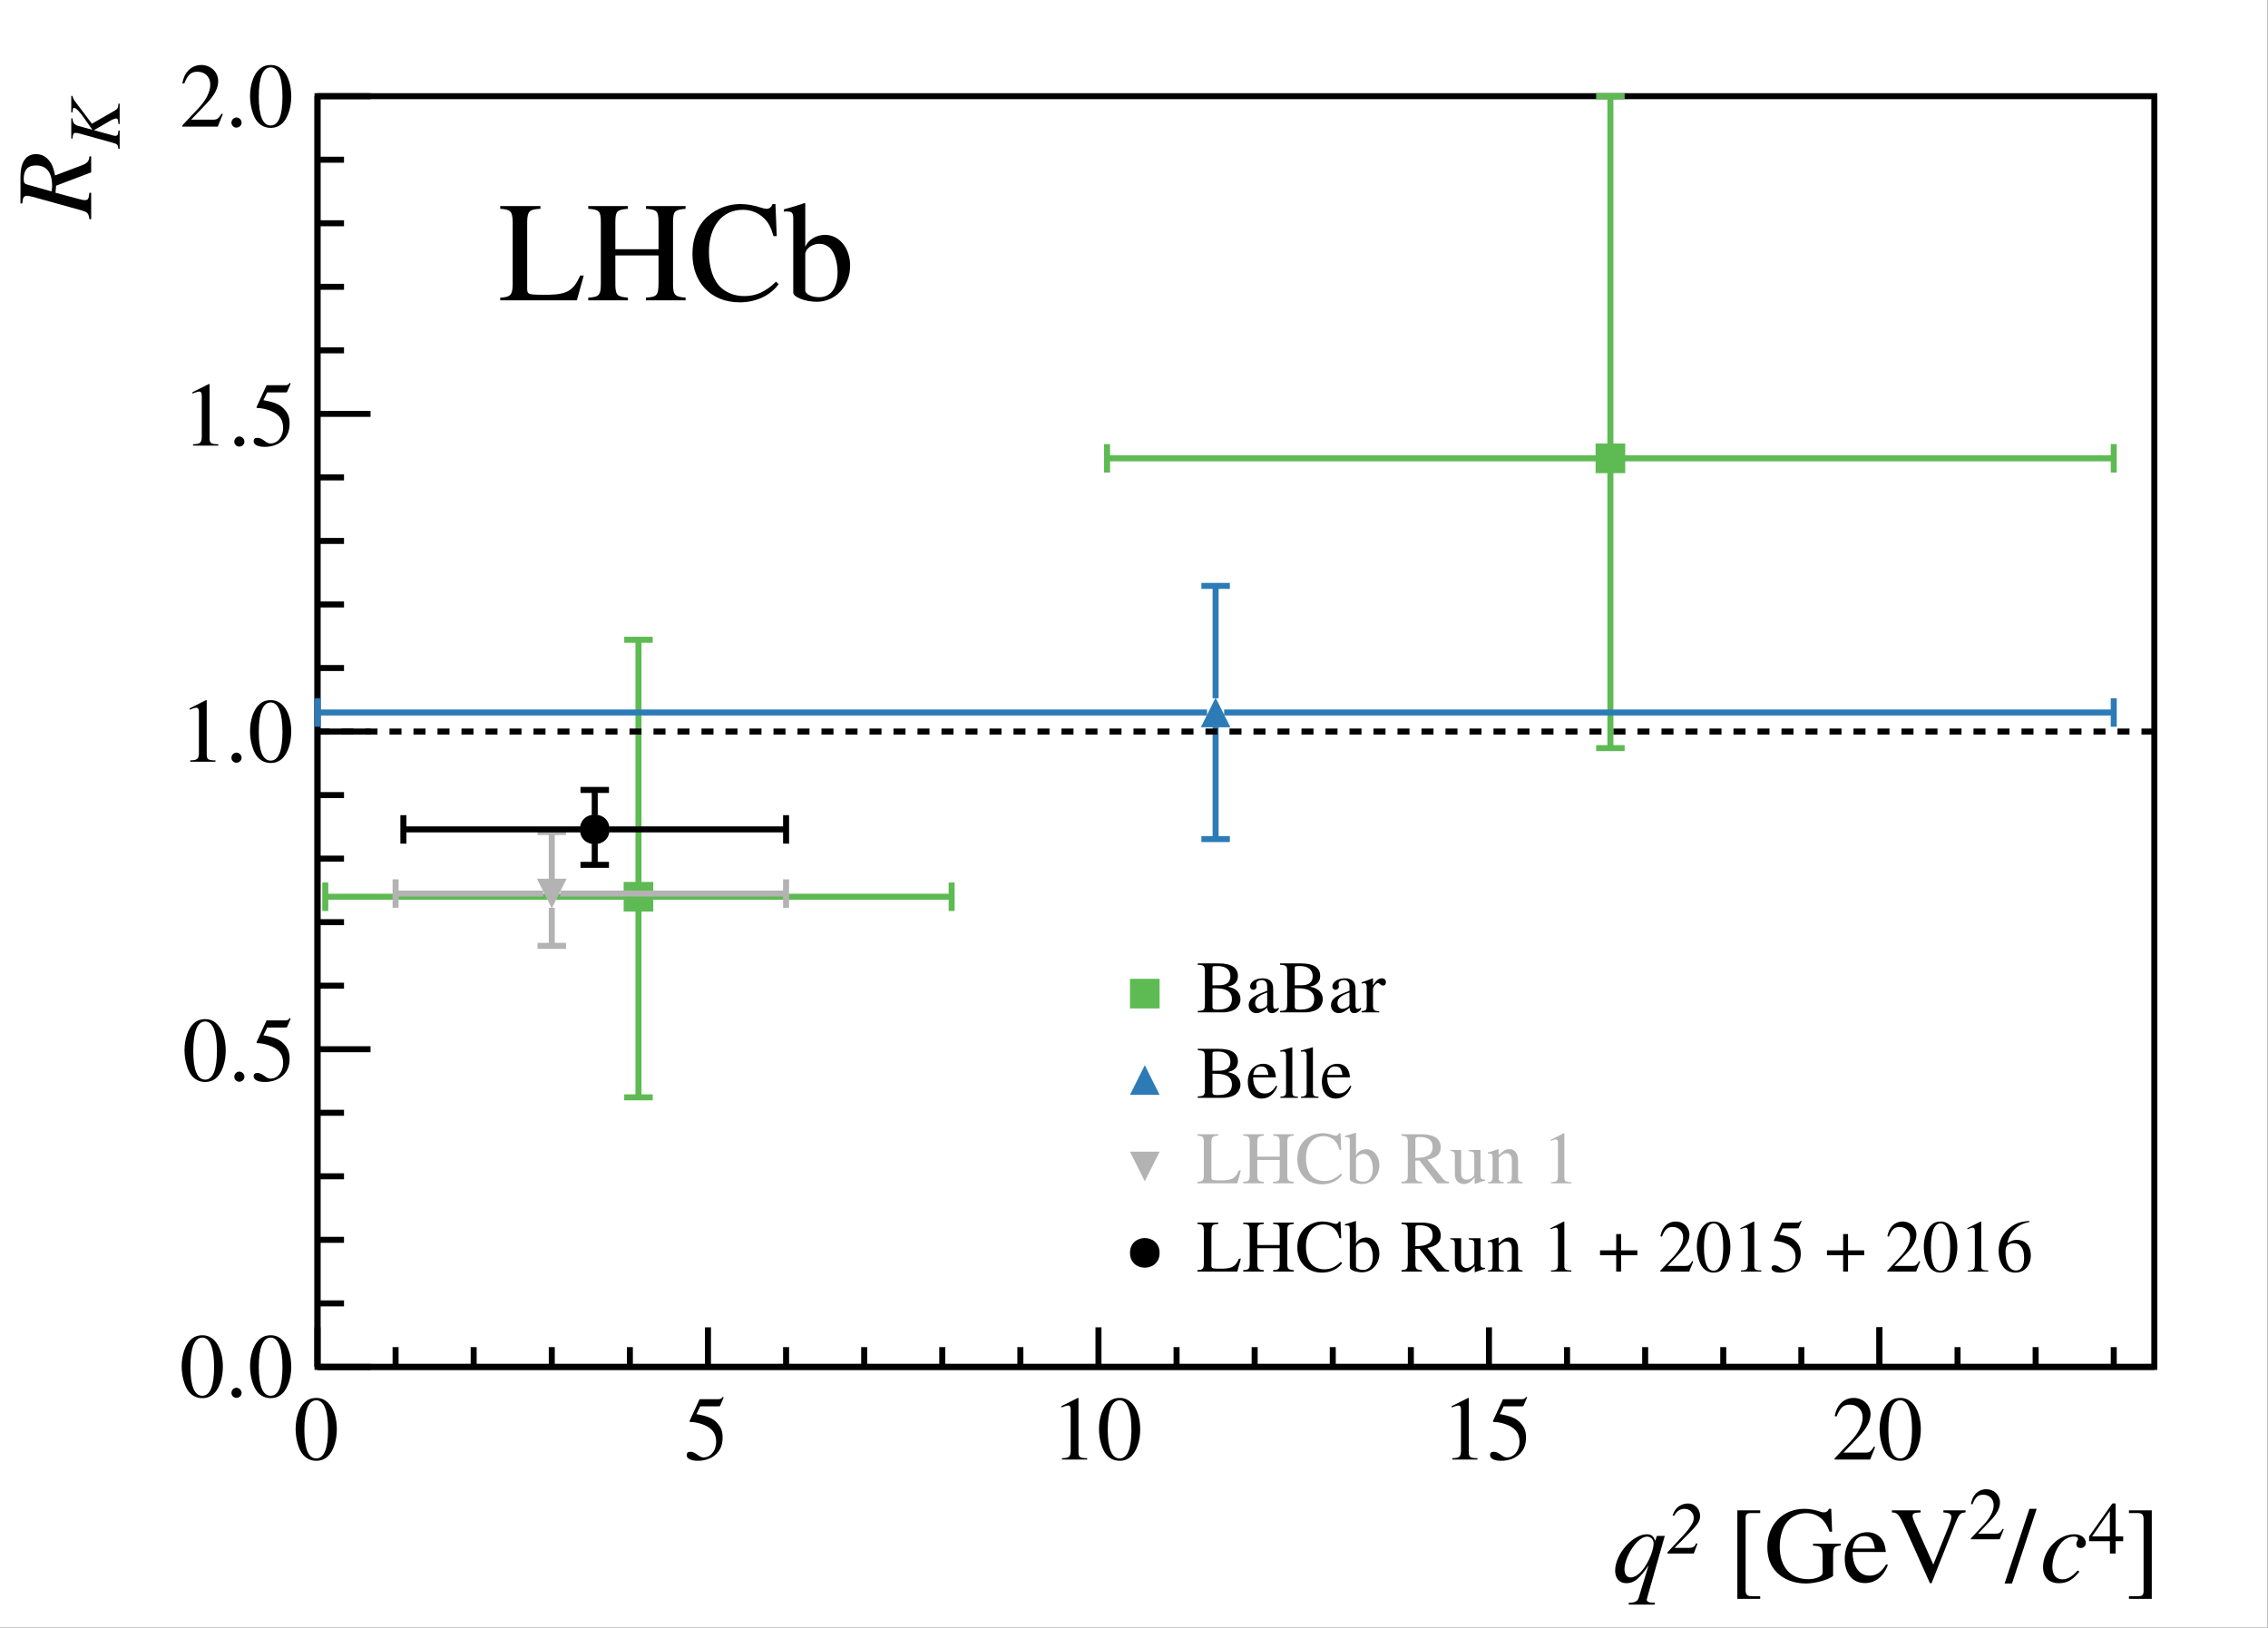 <?xml version="1.0" encoding="UTF-8" standalone="no"?>
<svg
   xmlns:dc="http://purl.org/dc/elements/1.1/"
   xmlns:cc="http://creativecommons.org/ns#"
   xmlns:rdf="http://www.w3.org/1999/02/22-rdf-syntax-ns#"
   xmlns:svg="http://www.w3.org/2000/svg"
   xmlns="http://www.w3.org/2000/svg"
   xmlns:xlink="http://www.w3.org/1999/xlink"
   id="svg578"
   version="1.2"
   viewBox="0 0 567 407"
   height="407pt"
   width="567pt">
  <rect x="0" y="0" width="567" height="407" fill="#333333" stroke="none"/>
  <defs
     id="defs151">
    <g
       id="g149">
      <symbol
         id="glyph0-0"
         overflow="visible">
        <path
           id="path2"
           d=""
           style="stroke:none;" />
      </symbol>
      <symbol
         id="glyph0-1"
         overflow="visible">
        <path
           id="path5"
           d="M 0.922 3.547 L 0.922 4.219 L 6.625 4.219 L 6.625 -17.922 L 0.922 -17.922 L 0.922 -17.234 L 3.25 -17.234 C 4.172 -17.219 4.547 -16.812 4.578 -15.828 L 4.578 2.359 C 4.547 3.219 4.25 3.516 3.359 3.547 Z M 0.922 3.547 "
           style="stroke:none;" />
      </symbol>
      <symbol
         id="glyph0-2"
         overflow="visible">
        <path
           id="path8"
           d="M 7.766 -18.297 L 5.953 -18.297 L -0.25 0.375 L 1.594 0.375 Z M 7.766 -18.297 "
           style="stroke:none;" />
      </symbol>
      <symbol
         id="glyph0-3"
         overflow="visible">
        <path
           id="path11"
           d=""
           style="stroke:none;" />
      </symbol>
      <symbol
         id="glyph0-4"
         overflow="visible">
        <path
           id="path14"
           d="M 8.094 -17.234 L 8.094 -17.922 L 2.375 -17.922 L 2.375 4.219 L 8.094 4.219 L 8.094 3.547 L 5.766 3.547 C 4.844 3.516 4.469 3.109 4.438 2.141 L 4.438 -16.047 C 4.469 -16.906 4.766 -17.219 5.656 -17.234 Z M 8.094 -17.234 "
           style="stroke:none;" />
      </symbol>
      <symbol
         id="glyph0-5"
         overflow="visible">
        <path
           id="path17"
           d="M 19.188 -9.578 L 12.281 -9.578 L 12.281 -9.094 C 14.391 -8.953 14.609 -8.734 14.672 -6.688 L 14.672 -2.297 C 14.672 -1.438 13.047 -0.703 11.062 -0.703 C 6.656 -0.703 3.953 -3.781 3.953 -8.828 C 3.953 -11.359 4.703 -13.828 5.906 -15.156 C 7.062 -16.484 8.766 -17.219 10.609 -17.219 C 12.125 -17.219 13.484 -16.703 14.5 -15.719 C 15.312 -14.938 15.75 -14.234 16.422 -12.578 L 17.047 -12.578 L 16.828 -18.297 L 16.234 -18.297 C 16.078 -17.75 15.594 -17.406 15.016 -17.406 C 14.75 -17.406 14.312 -17.484 13.828 -17.672 C 12.609 -18.078 11.344 -18.297 10.125 -18.297 C 4.734 -18.297 0.859 -14.312 0.859 -8.797 C 0.859 -6.141 1.594 -4.109 3.109 -2.516 C 4.891 -0.656 7.516 0.375 10.5 0.375 C 12.859 0.375 16.203 -0.562 17.297 -1.516 L 17.297 -7.016 C 17.344 -8.656 17.641 -8.984 19.188 -9.094 Z M 19.188 -9.578 "
           style="stroke:none;" />
      </symbol>
      <symbol
         id="glyph0-6"
         overflow="visible">
        <path
           id="path20"
           d="M 11.047 -4.438 C 9.75 -2.375 8.578 -1.594 6.844 -1.594 C 5.297 -1.594 4.141 -2.375 3.359 -3.922 C 2.875 -4.953 2.672 -5.812 2.625 -7.5 L 10.953 -7.5 C 10.75 -9.25 10.469 -10.047 9.797 -10.906 C 8.984 -11.875 7.734 -12.453 6.328 -12.453 C 4.984 -12.453 3.703 -11.969 2.672 -11.047 C 1.406 -9.938 0.672 -8.016 0.672 -5.797 C 0.672 -2.062 2.625 0.266 5.734 0.266 C 8.312 0.266 10.344 -1.328 11.469 -4.25 Z M 2.672 -8.359 C 2.984 -10.469 3.891 -11.469 5.547 -11.469 C 7.203 -11.469 7.844 -10.719 8.203 -8.359 Z M 2.672 -8.359 "
           style="stroke:none;" />
      </symbol>
      <symbol
         id="glyph0-7"
         overflow="visible">
        <path
           id="path23"
           d="M 18.859 -17.922 L 13.312 -17.922 L 13.312 -17.406 C 14.797 -17.297 15.297 -17.016 15.297 -16.266 C 15.297 -15.828 15.094 -15.094 14.781 -14.281 L 10.797 -4.359 L 6.719 -13.5 C 5.812 -15.5 5.609 -16.109 5.609 -16.516 C 5.609 -17.047 5.984 -17.297 6.844 -17.344 C 6.984 -17.344 7.281 -17.375 7.625 -17.406 L 7.625 -17.922 L 0.438 -17.922 L 0.438 -17.406 C 1.766 -17.344 2.141 -16.969 3.297 -14.562 L 9.953 0.297 L 10.359 0.297 L 16.375 -14.891 C 17.266 -17.016 17.562 -17.312 18.859 -17.406 Z M 18.859 -17.922 "
           style="stroke:none;" />
      </symbol>
      <symbol
         id="glyph1-0"
         overflow="visible">
        <path
           id="path26"
           d=""
           style="stroke:none;" />
      </symbol>
      <symbol
         id="glyph1-1"
         overflow="visible">
        <path
           id="path29"
           d="M 8.734 -4.281 L 6.844 -4.281 L 6.844 -12.516 L 6.031 -12.516 L 0.219 -4.281 L 0.219 -3.094 L 5.422 -3.094 L 5.422 0 L 6.844 0 L 6.844 -3.094 L 8.734 -3.094 Z M 5.406 -4.281 L 0.969 -4.281 L 5.406 -10.625 Z M 5.406 -4.281 "
           style="stroke:none;" />
      </symbol>
      <symbol
         id="glyph1-2"
         overflow="visible">
        <path
           id="path32"
           d="M 8.797 -2.531 L 8.547 -2.625 C 7.875 -1.562 7.672 -1.422 6.797 -1.406 L 2.375 -1.406 L 5.484 -4.672 C 7.125 -6.391 7.844 -7.797 7.844 -9.234 C 7.844 -11.094 6.344 -12.516 4.422 -12.516 C 3.406 -12.516 2.438 -12.109 1.766 -11.375 C 1.172 -10.734 0.891 -10.141 0.578 -8.828 L 0.969 -8.734 C 1.703 -10.547 2.344 -11.141 3.641 -11.141 C 5.219 -11.141 6.266 -10.094 6.266 -8.531 C 6.266 -7.078 5.406 -5.375 3.844 -3.719 L 0.562 -0.219 L 0.562 0 L 7.781 0 Z M 8.797 -2.531 "
           style="stroke:none;" />
      </symbol>
      <symbol
         id="glyph1-3"
         overflow="visible">
        <path
           id="path35"
           d="M 0.312 -11.906 C 1.875 -11.812 2.078 -11.625 2.094 -10.234 L 2.094 -2.016 C 2.078 -0.625 1.828 -0.406 0.312 -0.359 L 0.312 0 L 6.5 0 C 7.922 0 9.25 -0.391 9.938 -1.016 C 10.609 -1.609 10.984 -2.438 10.984 -3.328 C 10.984 -4.141 10.672 -4.891 10.078 -5.422 C 9.516 -5.922 9.016 -6.141 7.812 -6.438 C 8.781 -6.688 9.172 -6.875 9.609 -7.266 C 10.078 -7.672 10.344 -8.328 10.344 -9.109 C 10.344 -11.188 8.688 -12.25 5.5 -12.25 L 0.312 -12.25 Z M 3.984 -6.031 C 5.781 -6.031 6.625 -5.922 7.297 -5.641 C 8.344 -5.219 8.844 -4.469 8.844 -3.312 C 8.844 -2.312 8.469 -1.594 7.719 -1.172 C 7.125 -0.828 6.375 -0.688 5.141 -0.688 C 4.234 -0.688 3.984 -0.859 3.984 -1.438 Z M 3.984 -6.766 L 3.984 -11.016 C 4 -11.422 4.078 -11.531 4.391 -11.547 L 5.203 -11.578 C 7.266 -11.625 8.469 -10.688 8.469 -9.031 C 8.469 -7.578 7.516 -6.797 5.734 -6.781 Z M 3.984 -6.766 "
           style="stroke:none;" />
      </symbol>
      <symbol
         id="glyph1-4"
         overflow="visible">
        <path
           id="path38"
           d="M 8.188 -1.219 C 7.875 -0.969 7.641 -0.875 7.375 -0.875 C 6.938 -0.875 6.812 -1.125 6.812 -1.938 L 6.812 -5.547 C 6.812 -6.516 6.719 -7.047 6.438 -7.5 C 6.031 -8.172 5.234 -8.516 4.141 -8.516 C 2.406 -8.516 1.031 -7.609 1.031 -6.438 C 1.031 -6.016 1.391 -5.641 1.828 -5.641 C 2.281 -5.641 2.672 -6.016 2.672 -6.422 C 2.672 -6.5 2.641 -6.594 2.625 -6.719 C 2.594 -6.891 2.578 -7.031 2.578 -7.172 C 2.578 -7.672 3.172 -8.078 3.906 -8.078 C 4.812 -8.078 5.312 -7.531 5.312 -6.531 L 5.312 -5.406 C 2.484 -4.281 2.141 -4.109 1.359 -3.406 C 0.938 -3.031 0.688 -2.406 0.688 -1.797 C 0.688 -0.625 1.5 0.188 2.625 0.188 C 3.438 0.188 4.203 -0.203 5.328 -1.172 C 5.422 -0.188 5.766 0.188 6.516 0.188 C 7.141 0.188 7.531 -0.031 8.188 -0.734 Z M 5.312 -2.281 C 5.312 -1.719 5.219 -1.516 4.828 -1.297 C 4.375 -1.031 3.875 -0.891 3.484 -0.891 C 2.828 -0.891 2.312 -1.516 2.312 -2.312 L 2.312 -2.391 C 2.328 -3.5 3.141 -4.203 5.312 -4.969 Z M 5.312 -2.281 "
           style="stroke:none;" />
      </symbol>
      <symbol
         id="glyph1-5"
         overflow="visible">
        <path
           id="path41"
           d="M 0.094 0 L 4.531 0 L 4.531 -0.281 C 3.297 -0.312 3 -0.578 2.969 -1.672 L 2.969 -5.828 C 2.969 -6.422 3.734 -7.344 4.266 -7.344 C 4.375 -7.344 4.531 -7.266 4.734 -7.078 C 5.016 -6.797 5.234 -6.703 5.484 -6.703 C 5.922 -6.703 6.203 -7.016 6.203 -7.531 C 6.203 -8.141 5.812 -8.516 5.188 -8.516 C 4.406 -8.516 3.891 -8.109 2.969 -6.781 L 2.969 -8.484 L 2.875 -8.516 C 1.828 -8.109 1.172 -7.844 0.125 -7.516 L 0.125 -7.219 C 0.391 -7.281 0.562 -7.297 0.781 -7.297 C 1.234 -7.297 1.406 -7 1.406 -6.188 L 1.406 -1.562 C 1.375 -0.594 1.266 -0.484 0.094 -0.281 Z M 0.094 0 "
           style="stroke:none;" />
      </symbol>
      <symbol
         id="glyph1-6"
         overflow="visible">
        <path
           id="path44"
           d="M 7.547 -3.031 C 6.672 -1.625 5.875 -1.094 4.688 -1.094 C 3.625 -1.094 2.828 -1.625 2.297 -2.688 C 1.969 -3.391 1.828 -3.984 1.797 -5.125 L 7.5 -5.125 C 7.344 -6.328 7.172 -6.875 6.703 -7.469 C 6.141 -8.125 5.297 -8.516 4.328 -8.516 C 3.406 -8.516 2.531 -8.188 1.828 -7.547 C 0.969 -6.797 0.469 -5.484 0.469 -3.969 C 0.469 -1.406 1.797 0.188 3.922 0.188 C 5.688 0.188 7.078 -0.906 7.844 -2.906 Z M 1.828 -5.719 C 2.031 -7.172 2.672 -7.844 3.797 -7.844 C 4.922 -7.844 5.375 -7.328 5.609 -5.719 Z M 1.828 -5.719 "
           style="stroke:none;" />
      </symbol>
      <symbol
         id="glyph1-7"
         overflow="visible">
        <path
           id="path47"
           d="M 0.391 0 L 4.766 0 L 4.766 -0.281 C 3.594 -0.328 3.391 -0.516 3.375 -1.562 L 3.375 -12.609 L 3.297 -12.641 C 2.344 -12.344 1.672 -12.141 0.359 -11.828 L 0.359 -11.531 L 0.469 -11.531 C 0.672 -11.547 0.891 -11.578 1.031 -11.578 C 1.625 -11.578 1.812 -11.312 1.812 -10.438 L 1.812 -1.609 C 1.797 -0.609 1.531 -0.359 0.391 -0.281 Z M 0.391 0 "
           style="stroke:none;" />
      </symbol>
      <symbol
         id="glyph1-8"
         overflow="visible">
        <path
           id="path50"
           d="M 5.438 -12.25 L 0.219 -12.25 L 0.219 -11.906 C 1.578 -11.812 1.797 -11.578 1.828 -10.234 L 1.828 -2.016 C 1.797 -0.688 1.562 -0.422 0.219 -0.359 L 0.219 0 L 10.188 0 L 11.078 -3.219 L 10.609 -3.219 C 9.734 -1.281 8.938 -0.797 6.547 -0.719 L 5.312 -0.719 C 3.891 -0.766 3.734 -0.812 3.719 -1.484 L 3.719 -10.234 C 3.766 -11.594 4 -11.828 5.438 -11.906 Z M 5.438 -12.25 "
           style="stroke:none;" />
      </symbol>
      <symbol
         id="glyph1-9"
         overflow="visible">
        <path
           id="path53"
           d="M 0.359 0 L 5.5 0 L 5.5 -0.359 C 4.109 -0.469 3.891 -0.688 3.875 -2.016 L 3.875 -5.828 L 9.484 -5.828 L 9.484 -2.219 C 9.469 -0.641 9.297 -0.438 7.844 -0.359 L 7.844 0 L 13 0 L 13 -0.359 C 11.609 -0.469 11.391 -0.688 11.375 -2.016 L 11.375 -10.234 C 11.391 -11.594 11.578 -11.781 13 -11.906 L 13 -12.25 L 7.844 -12.25 L 7.844 -11.906 C 9.281 -11.797 9.469 -11.609 9.484 -10.234 L 9.484 -6.641 L 3.875 -6.641 L 3.875 -10.234 C 3.891 -11.594 4.078 -11.781 5.5 -11.906 L 5.5 -12.25 L 0.359 -12.25 L 0.359 -11.906 C 1.781 -11.797 1.969 -11.609 1.984 -10.234 L 1.984 -2.219 C 1.969 -0.641 1.797 -0.438 0.359 -0.359 Z M 0.359 0 "
           style="stroke:none;" />
      </symbol>
      <symbol
         id="glyph1-10"
         overflow="visible">
        <path
           id="path56"
           d="M 11.484 -8.344 L 11.312 -12.516 L 10.922 -12.516 C 10.812 -12.125 10.516 -11.906 10.141 -11.906 C 9.984 -11.906 9.703 -11.969 9.422 -12.047 C 8.516 -12.375 7.594 -12.516 6.719 -12.516 C 5.203 -12.516 3.672 -11.938 2.516 -10.922 C 1.219 -9.781 0.516 -8.078 0.516 -6.031 C 0.516 -2.266 2.984 0.266 6.672 0.266 C 8.766 0.266 10.609 -0.594 11.719 -2.094 L 11.391 -2.422 C 10.031 -1.109 8.797 -0.562 7.266 -0.562 C 6.094 -0.562 5.062 -0.922 4.266 -1.625 C 3.234 -2.531 2.672 -4.203 2.672 -6.281 C 2.672 -9.625 4.391 -11.781 7.078 -11.781 C 8.125 -11.781 9.094 -11.391 9.828 -10.672 C 10.422 -10.078 10.703 -9.547 11.047 -8.344 Z M 11.484 -8.344 "
           style="stroke:none;" />
      </symbol>
      <symbol
         id="glyph1-11"
         overflow="visible">
        <path
           id="path59"
           d="M 2.828 -12.609 L 2.734 -12.641 C 1.984 -12.391 1.484 -12.219 0.594 -11.984 L 0.062 -11.828 L 0.062 -11.531 C 0.172 -11.547 0.219 -11.547 0.375 -11.547 C 1.109 -11.547 1.281 -11.391 1.281 -10.609 L 1.281 -1 C 1.281 -0.422 2.828 0.188 4.328 0.188 C 6.781 0.188 8.672 -1.844 8.672 -4.5 C 8.672 -6.797 7.266 -8.516 5.406 -8.516 C 4.281 -8.516 3.203 -7.875 2.828 -6.938 Z M 2.828 -5.969 C 2.828 -6.688 3.703 -7.344 4.672 -7.344 C 5.188 -7.344 5.641 -7.172 6.031 -6.812 C 6.625 -6.234 7.031 -4.984 7.031 -3.641 C 7.031 -1.594 6.141 -0.406 4.625 -0.406 C 3.672 -0.406 2.828 -0.812 2.828 -1.297 Z M 2.828 -5.969 "
           style="stroke:none;" />
      </symbol>
      <symbol
         id="glyph1-12"
         overflow="visible">
        <path
           id="path62"
           d=""
           style="stroke:none;" />
      </symbol>
      <symbol
         id="glyph1-13"
         overflow="visible">
        <path
           id="path65"
           d="M 12.203 -0.359 C 11.5 -0.406 11.125 -0.594 10.594 -1.219 L 6.781 -5.906 C 9.125 -6.375 10.125 -7.297 10.125 -9 C 10.125 -9.797 9.891 -10.484 9.406 -11.016 C 8.703 -11.781 7.141 -12.25 5.422 -12.25 L 0.312 -12.25 L 0.312 -11.906 C 1.688 -11.75 1.875 -11.594 1.891 -10.234 L 1.891 -2.219 C 1.875 -0.641 1.703 -0.469 0.312 -0.359 L 0.312 0 L 5.438 0 L 5.438 -0.359 C 4.016 -0.438 3.797 -0.672 3.781 -2.016 L 3.781 -5.672 L 4.812 -5.703 L 9.219 0 L 12.203 0 Z M 3.781 -10.906 C 3.781 -11.422 3.984 -11.578 4.719 -11.578 C 7.031 -11.578 8.109 -10.781 8.109 -9.031 C 8.109 -8.109 7.719 -7.328 7.047 -6.984 C 6.203 -6.5 5.547 -6.391 3.781 -6.344 Z M 3.781 -10.906 "
           style="stroke:none;" />
      </symbol>
      <symbol
         id="glyph1-14"
         overflow="visible">
        <path
           id="path68"
           d="M 8.875 -0.922 L 8.781 -0.922 C 7.875 -0.969 7.734 -1.109 7.719 -1.984 L 7.719 -8.328 L 4.797 -8.328 L 4.797 -8.016 C 5.938 -7.969 6.172 -7.781 6.172 -6.844 L 6.172 -2.5 C 6.172 -1.984 6.078 -1.719 5.812 -1.516 C 5.312 -1.109 4.734 -0.891 4.188 -0.891 C 3.469 -0.891 2.875 -1.516 2.875 -2.297 L 2.875 -8.328 L 0.172 -8.328 L 0.172 -8.078 C 1.031 -8.031 1.297 -7.781 1.312 -6.891 L 1.312 -2.219 C 1.312 -0.766 2.203 0.188 3.562 0.188 C 4.234 0.188 4.969 -0.109 5.469 -0.609 L 6.266 -1.406 L 6.266 0.125 L 6.328 0.172 C 7.266 -0.203 7.922 -0.406 8.875 -0.672 Z M 8.875 -0.922 "
           style="stroke:none;" />
      </symbol>
      <symbol
         id="glyph1-15"
         overflow="visible">
        <path
           id="path71"
           d="M 0.328 0 L 4.266 0 L 4.266 -0.281 C 3.328 -0.328 3.031 -0.578 3.031 -1.234 L 3.031 -6.438 C 3.922 -7.281 4.328 -7.5 4.938 -7.5 C 5.844 -7.5 6.297 -6.922 6.297 -5.703 L 6.297 -1.828 C 6.266 -0.625 6.031 -0.328 5.125 -0.281 L 5.125 0 L 8.984 0 L 8.984 -0.281 C 8.078 -0.375 7.875 -0.594 7.844 -1.5 L 7.844 -5.734 C 7.844 -7.484 7.031 -8.516 5.672 -8.516 C 4.812 -8.516 4.234 -8.203 2.984 -7.016 L 2.984 -8.484 L 2.844 -8.516 C 1.891 -8.172 1.266 -7.969 0.297 -7.688 L 0.297 -7.375 C 0.422 -7.422 0.594 -7.438 0.797 -7.438 C 1.312 -7.438 1.484 -7.172 1.484 -6.266 L 1.484 -1.672 C 1.469 -0.578 1.266 -0.328 0.328 -0.281 Z M 0.328 0 "
           style="stroke:none;" />
      </symbol>
      <symbol
         id="glyph1-16"
         overflow="visible">
        <path
           id="path74"
           d="M 2.188 0 L 7.297 0 L 7.297 -0.281 C 5.875 -0.281 5.547 -0.484 5.531 -1.375 L 5.531 -12.484 L 5.391 -12.516 L 2.062 -10.828 L 2.062 -10.578 C 2.781 -10.844 3.219 -10.984 3.391 -10.984 C 3.781 -10.984 3.938 -10.703 3.938 -10.109 L 3.938 -1.719 C 3.906 -0.562 3.594 -0.297 2.188 -0.281 Z M 2.188 0 "
           style="stroke:none;" />
      </symbol>
      <symbol
         id="glyph1-17"
         overflow="visible">
        <path
           id="path77"
           d="M 4.609 -5.297 L 0.562 -5.297 L 0.562 -4.078 L 4.609 -4.078 L 4.609 0 L 5.828 0 L 5.828 -4.078 L 9.891 -4.078 L 9.891 -5.297 L 5.828 -5.297 L 5.828 -9.375 L 4.609 -9.375 Z M 4.609 -5.297 "
           style="stroke:none;" />
      </symbol>
      <symbol
         id="glyph1-18"
         overflow="visible">
        <path
           id="path80"
           d="M 4.703 -12.516 C 3.688 -12.516 2.906 -12.219 2.219 -11.547 C 1.141 -10.516 0.438 -8.391 0.438 -6.219 C 0.438 -4.188 1.062 -2.031 1.922 -1 C 2.609 -0.188 3.562 0.266 4.625 0.266 C 5.578 0.266 6.375 -0.062 7.031 -0.703 C 8.109 -1.719 8.812 -3.875 8.812 -6.109 C 8.812 -9.906 7.125 -12.516 4.703 -12.516 Z M 4.641 -12.031 C 6.203 -12.031 7.031 -9.938 7.031 -6.078 C 7.031 -2.203 6.219 -0.219 4.625 -0.219 C 3.031 -0.219 2.219 -2.203 2.219 -6.047 C 2.219 -10 3.062 -12.031 4.641 -12.031 Z M 4.641 -12.031 "
           style="stroke:none;" />
      </symbol>
      <symbol
         id="glyph1-19"
         overflow="visible">
        <path
           id="path83"
           d="M 3.344 -10.797 L 6.984 -10.797 C 7.297 -10.797 7.344 -10.812 7.406 -10.969 L 8.109 -12.609 L 7.938 -12.734 C 7.672 -12.375 7.5 -12.25 7.094 -12.25 L 3.219 -12.25 L 1.203 -7.875 C 1.188 -7.828 1.188 -7.812 1.188 -7.781 C 1.188 -7.672 1.266 -7.625 1.406 -7.625 C 2 -7.625 2.719 -7.5 3.5 -7.266 C 5.625 -6.578 6.594 -5.438 6.594 -3.594 C 6.594 -1.812 5.484 -0.422 4.016 -0.422 C 3.641 -0.422 3.344 -0.562 2.797 -0.969 C 2.203 -1.406 1.797 -1.578 1.375 -1.578 C 0.859 -1.578 0.594 -1.359 0.594 -0.891 C 0.594 -0.188 1.438 0.266 2.844 0.266 C 4.391 0.266 5.719 -0.234 6.672 -1.188 C 7.5 -2.016 7.891 -3.078 7.891 -4.484 C 7.891 -5.812 7.531 -6.672 6.625 -7.594 C 5.812 -8.406 4.766 -8.828 2.578 -9.219 Z M 3.344 -10.797 "
           style="stroke:none;" />
      </symbol>
      <symbol
         id="glyph1-20"
         overflow="visible">
        <path
           id="path86"
           d="M 8.266 -12.672 C 6.141 -12.484 5.078 -12.125 3.719 -11.188 C 1.719 -9.75 0.625 -7.641 0.625 -5.172 C 0.625 -3.562 1.125 -1.922 1.922 -1 C 2.625 -0.188 3.625 0.266 4.781 0.266 C 7.078 0.266 8.672 -1.5 8.672 -4.062 C 8.672 -6.438 7.328 -7.922 5.172 -7.922 C 4.344 -7.922 3.984 -7.797 2.812 -7.094 C 3.312 -9.891 5.391 -11.891 8.297 -12.375 Z M 4.484 -7.078 C 6.094 -7.078 7 -5.734 7 -3.422 C 7 -1.391 6.281 -0.266 4.984 -0.266 C 3.344 -0.266 2.344 -2 2.344 -4.875 C 2.344 -5.812 2.5 -6.328 2.875 -6.609 C 3.266 -6.906 3.828 -7.078 4.484 -7.078 Z M 4.484 -7.078 "
           style="stroke:none;" />
      </symbol>
      <symbol
         id="glyph2-0"
         overflow="visible">
        <path
           id="path89"
           d=""
           style="stroke:none;" />
      </symbol>
      <symbol
         id="glyph2-1"
         overflow="visible">
        <path
           id="path92"
           d="M 9.469 -2.875 C 7.984 -1.266 6.922 -0.672 5.609 -0.672 C 4.062 -0.672 3.141 -1.812 3.141 -3.766 C 3.141 -6.062 4.094 -8.5 5.609 -10.062 C 6.391 -10.875 7.469 -11.359 8.547 -11.359 C 9.172 -11.359 9.547 -11.156 9.547 -10.828 C 9.547 -10.688 9.5 -10.547 9.391 -10.312 C 9.203 -9.953 9.141 -9.797 9.141 -9.531 C 9.141 -8.875 9.547 -8.5 10.203 -8.5 C 10.953 -8.5 11.5 -9.016 11.5 -9.75 C 11.5 -11.016 10.312 -11.938 8.656 -11.938 C 4.594 -11.938 0.812 -7.984 0.812 -3.766 C 0.812 -1.188 2.266 0.297 4.797 0.297 C 6.812 0.297 8.25 -0.516 9.906 -2.594 Z M 9.469 -2.875 "
           style="stroke:none;" />
      </symbol>
      <symbol
         id="glyph2-2"
         overflow="visible">
        <path
           id="path95"
           d="M 10.578 5.172 L 10.094 5.172 C 9.125 5.172 8.547 4.891 8.578 4.391 C 8.578 4.297 8.609 4.188 8.641 4.094 L 13.078 -11.531 L 11.094 -11.531 L 10.688 -10.25 C 10.25 -11.5 9.719 -11.938 8.609 -11.938 C 5.031 -11.938 0.672 -6.953 0.672 -2.844 C 0.672 -0.922 1.734 0.297 3.438 0.297 C 5.359 0.297 6.609 -0.672 9.016 -4.141 L 6.609 3.781 C 6.25 4.875 5.812 5.109 4.062 5.219 L 4.062 5.656 L 10.578 5.656 Z M 8.688 -11.344 C 9.578 -11.344 10.281 -10.609 10.281 -9.719 C 10.281 -7.438 8.438 -3.594 6.609 -2.062 C 5.906 -1.469 5.172 -1.141 4.516 -1.141 C 3.578 -1.141 3 -1.953 3 -3.219 C 3 -5.219 4.406 -8.203 6.172 -10.016 C 7.016 -10.859 7.906 -11.344 8.688 -11.344 Z M 8.688 -11.344 "
           style="stroke:none;" />
      </symbol>
      <symbol
         id="glyph3-0"
         overflow="visible">
        <path
           id="path98"
           d=""
           style="stroke:none;" />
      </symbol>
      <symbol
         id="glyph3-1"
         overflow="visible">
        <path
           id="path101"
           d="M 7.406 -2.578 C 6.984 -1.672 6.609 -1.438 5.578 -1.406 L 2.062 -1.406 L 2.062 -1.5 L 5.609 -5.062 C 7.781 -7.219 8.375 -8.141 8.375 -9.391 C 8.375 -11.141 7.047 -12.516 5.375 -12.516 C 4.703 -12.516 4.016 -12.344 3.469 -12.031 C 2.516 -11.516 2.016 -10.891 1.484 -9.547 L 1.875 -9.422 C 2.562 -10.625 3.344 -11.172 4.469 -11.172 C 5.797 -11.172 6.781 -10.203 6.781 -8.906 C 6.781 -8.516 6.719 -8.172 6.609 -7.922 C 6.172 -6.922 5.312 -5.766 4.109 -4.469 L 0.219 -0.312 L 0.219 0 L 6.797 0 L 7.719 -2.438 Z M 7.406 -2.578 "
           style="stroke:none;" />
      </symbol>
      <symbol
         id="glyph4-0"
         overflow="visible">
        <path
           id="path104"
           d=""
           style="stroke:none;" />
      </symbol>
      <symbol
         id="glyph4-1"
         overflow="visible">
        <path
           id="path107"
           d="M 5.797 -15.406 C 4.531 -15.406 3.578 -15.047 2.734 -14.219 C 1.406 -12.953 0.547 -10.328 0.547 -7.656 C 0.547 -5.156 1.297 -2.5 2.375 -1.234 C 3.219 -0.234 4.375 0.312 5.703 0.312 C 6.859 0.312 7.844 -0.062 8.656 -0.859 C 9.984 -2.125 10.844 -4.766 10.844 -7.516 C 10.844 -12.203 8.781 -15.406 5.797 -15.406 Z M 5.719 -14.812 C 7.641 -14.812 8.656 -12.234 8.656 -7.484 C 8.656 -2.719 7.656 -0.281 5.703 -0.281 C 3.734 -0.281 2.734 -2.719 2.734 -7.453 C 2.734 -12.312 3.766 -14.812 5.719 -14.812 Z M 5.719 -14.812 "
           style="stroke:none;" />
      </symbol>
      <symbol
         id="glyph4-2"
         overflow="visible">
        <path
           id="path110"
           d="M 4.125 -13.297 L 8.594 -13.297 C 8.984 -13.297 9.047 -13.312 9.125 -13.5 L 9.984 -15.531 L 9.781 -15.688 C 9.438 -15.234 9.234 -15.094 8.734 -15.094 L 3.969 -15.094 L 1.484 -9.688 C 1.453 -9.641 1.453 -9.625 1.453 -9.578 C 1.453 -9.438 1.547 -9.391 1.734 -9.391 C 2.469 -9.391 3.344 -9.234 4.312 -8.938 C 6.938 -8.094 8.109 -6.703 8.109 -4.422 C 8.109 -2.234 6.75 -0.531 4.953 -0.531 C 4.484 -0.531 4.125 -0.688 3.438 -1.188 C 2.719 -1.734 2.219 -1.938 1.688 -1.938 C 1.047 -1.938 0.734 -1.672 0.734 -1.094 C 0.734 -0.234 1.781 0.312 3.516 0.312 C 5.406 0.312 7.047 -0.297 8.203 -1.453 C 9.234 -2.484 9.719 -3.781 9.719 -5.516 C 9.719 -7.156 9.281 -8.203 8.156 -9.344 C 7.156 -10.344 5.859 -10.875 3.172 -11.359 Z M 4.125 -13.297 "
           style="stroke:none;" />
      </symbol>
      <symbol
         id="glyph4-3"
         overflow="visible">
        <path
           id="path113"
           d="M 2.688 0 L 8.984 0 L 8.984 -0.344 C 7.234 -0.344 6.844 -0.594 6.812 -1.688 L 6.812 -15.359 L 6.641 -15.406 L 2.531 -13.344 L 2.531 -13.016 C 3.422 -13.359 3.969 -13.516 4.172 -13.516 C 4.656 -13.516 4.859 -13.172 4.859 -12.453 L 4.859 -2.125 C 4.812 -0.688 4.422 -0.359 2.688 -0.344 Z M 2.688 0 "
           style="stroke:none;" />
      </symbol>
      <symbol
         id="glyph4-4"
         overflow="visible">
        <path
           id="path116"
           d="M 10.828 -3.125 L 10.531 -3.234 C 9.688 -1.922 9.438 -1.75 8.359 -1.734 L 2.922 -1.734 L 6.75 -5.75 C 8.781 -7.859 9.672 -9.594 9.672 -11.375 C 9.672 -13.656 7.812 -15.406 5.453 -15.406 C 4.188 -15.406 3.016 -14.906 2.172 -14 C 1.438 -13.219 1.094 -12.5 0.703 -10.875 L 1.188 -10.766 C 2.094 -13 2.891 -13.719 4.484 -13.719 C 6.422 -13.719 7.703 -12.422 7.703 -10.516 C 7.703 -8.703 6.656 -6.609 4.734 -4.578 L 0.688 -0.281 L 0.688 0 L 9.578 0 Z M 10.828 -3.125 "
           style="stroke:none;" />
      </symbol>
      <symbol
         id="glyph4-5"
         overflow="visible">
        <path
           id="path119"
           d="M 2.844 -2.281 C 2.172 -2.281 1.594 -1.703 1.594 -0.984 C 1.594 -0.312 2.172 0.25 2.828 0.25 C 3.531 0.25 4.125 -0.297 4.125 -0.984 C 4.125 -1.688 3.531 -2.281 2.844 -2.281 Z M 2.844 -2.281 "
           style="stroke:none;" />
      </symbol>
      <symbol
         id="glyph5-0"
         overflow="visible">
        <path
           id="path122"
           d=""
           style="stroke:none;" />
      </symbol>
      <symbol
         id="glyph5-1"
         overflow="visible">
        <path
           id="path125"
           d="M -12.094 -13.375 L -12.094 -9.25 L -11.797 -9.25 C -11.781 -9.484 -11.75 -9.641 -11.734 -9.75 C -11.719 -9.984 -11.688 -10.172 -11.609 -10.281 C -11.578 -10.328 -11.484 -10.391 -11.391 -10.391 C -10.938 -10.391 -9.938 -9.375 -8.797 -7.719 L -6.828 -4.906 L -10.422 -5.891 C -11.344 -6.172 -11.719 -6.672 -11.797 -7.766 L -12.094 -7.766 L -12.094 -2.703 L -11.797 -2.703 C -11.688 -3.875 -11.531 -4.125 -11 -4.125 C -10.719 -4.125 -10.344 -4.078 -9.844 -3.922 L -1.672 -1.641 C -0.562 -1.312 -0.469 -1.219 -0.297 -0.125 L 0 -0.125 L 0 -4.719 L -0.297 -4.719 C -0.422 -3.562 -0.531 -3.391 -1.109 -3.391 C -1.312 -3.391 -1.438 -3.406 -1.828 -3.531 C -1.938 -3.578 -2.078 -3.609 -2.219 -3.641 L -6.438 -4.797 L -2.594 -7.031 C -1.828 -7.484 -1.188 -7.734 -0.828 -7.734 C -0.562 -7.734 -0.406 -7.484 -0.359 -6.891 C -0.359 -6.797 -0.328 -6.594 -0.297 -6.344 L 0 -6.344 L 0 -11.438 L -0.297 -11.438 C -0.406 -10.281 -0.469 -10.172 -1.328 -9.641 L -6.938 -6.422 L -11.125 -11.984 C -11.516 -12.5 -11.719 -12.922 -11.797 -13.375 Z M -12.094 -13.375 "
           style="stroke:none;" />
      </symbol>
      <symbol
         id="glyph6-0"
         overflow="visible">
        <path
           id="path128"
           d=""
           style="stroke:none;" />
      </symbol>
      <symbol
         id="glyph6-1"
         overflow="visible">
        <path
           id="path131"
           d="M -0.438 -15.344 C -0.516 -14.156 -0.969 -13.609 -2.375 -13.094 L -9.016 -10.578 C -9.469 -12.672 -9.844 -13.562 -10.719 -14.531 C -11.5 -15.422 -12.562 -15.906 -13.781 -15.906 C -16.297 -15.906 -17.672 -13.906 -17.672 -10.281 L -17.672 -3.578 L -17.234 -3.578 C -17.078 -4.703 -17.047 -4.844 -16.859 -5.109 C -16.719 -5.328 -16.406 -5.5 -16.109 -5.5 C -15.781 -5.5 -15.125 -5.359 -14.391 -5.172 L -2.438 -1.844 C -0.844 -1.359 -0.672 -1.156 -0.438 0.359 L 0 0.359 L 0 -6.25 L -0.438 -6.25 C -0.656 -4.578 -0.75 -4.406 -1.703 -4.406 C -1.969 -4.406 -2.25 -4.469 -3.25 -4.734 L -8.906 -6.25 L -8.766 -8.016 L 0 -11.344 L 0 -15.344 Z M -16.109 -8.328 C -16.672 -8.5 -16.859 -8.844 -16.859 -9.719 C -16.859 -11.969 -15.859 -13.078 -13.797 -13.078 C -11.156 -13.078 -9.766 -11.344 -9.766 -7.953 C -9.766 -7.469 -9.797 -7.25 -9.906 -6.578 Z M -16.109 -8.328 "
           style="stroke:none;" />
      </symbol>
      <symbol
         id="glyph7-0"
         overflow="visible">
        <path
           id="path134"
           d=""
           style="stroke:none;" />
      </symbol>
      <symbol
         id="glyph7-1"
         overflow="visible">
        <path
           id="path137"
           d="M 10.469 -23.578 L 0.422 -23.578 L 0.422 -22.891 C 3.031 -22.719 3.453 -22.25 3.531 -19.688 L 3.531 -3.875 C 3.453 -1.312 2.984 -0.812 0.422 -0.672 L 0.422 0 L 19.578 0 L 21.297 -6.203 L 20.406 -6.203 C 18.734 -2.453 17.203 -1.531 12.609 -1.391 L 10.219 -1.391 C 7.484 -1.453 7.188 -1.562 7.156 -2.844 L 7.156 -19.688 C 7.234 -22.297 7.688 -22.75 10.469 -22.891 Z M 10.469 -23.578 "
           style="stroke:none;" />
      </symbol>
      <symbol
         id="glyph7-2"
         overflow="visible">
        <path
           id="path140"
           d="M 0.672 0 L 10.578 0 L 10.578 -0.672 C 7.906 -0.891 7.484 -1.312 7.438 -3.875 L 7.438 -11.219 L 18.234 -11.219 L 18.234 -4.266 C 18.203 -1.25 17.875 -0.859 15.094 -0.672 L 15.094 0 L 25 0 L 25 -0.672 C 22.328 -0.891 21.906 -1.312 21.859 -3.875 L 21.859 -19.688 C 21.906 -22.297 22.25 -22.641 25 -22.891 L 25 -23.578 L 15.094 -23.578 L 15.094 -22.891 C 17.844 -22.688 18.203 -22.328 18.234 -19.688 L 18.234 -12.781 L 7.438 -12.781 L 7.438 -19.688 C 7.484 -22.297 7.828 -22.641 10.578 -22.891 L 10.578 -23.578 L 0.672 -23.578 L 0.672 -22.891 C 3.422 -22.688 3.781 -22.328 3.812 -19.688 L 3.812 -4.266 C 3.781 -1.25 3.453 -0.859 0.672 -0.672 Z M 0.672 0 "
           style="stroke:none;" />
      </symbol>
      <symbol
         id="glyph7-3"
         overflow="visible">
        <path
           id="path143"
           d="M 22.078 -16.062 L 21.75 -24.078 L 21.016 -24.078 C 20.797 -23.328 20.219 -22.891 19.516 -22.891 C 19.188 -22.891 18.656 -23 18.125 -23.188 C 16.375 -23.781 14.594 -24.078 12.922 -24.078 C 10 -24.078 7.047 -22.969 4.844 -21.016 C 2.344 -18.797 1 -15.531 1 -11.609 C 1 -4.344 5.734 0.5 12.812 0.5 C 16.844 0.5 20.406 -1.141 22.547 -4.031 L 21.906 -4.672 C 19.297 -2.141 16.922 -1.062 13.953 -1.062 C 11.719 -1.062 9.719 -1.781 8.188 -3.141 C 6.234 -4.875 5.125 -8.078 5.125 -12.078 C 5.125 -18.516 8.438 -22.641 13.609 -22.641 C 15.625 -22.641 17.484 -21.906 18.906 -20.516 C 20.047 -19.375 20.578 -18.375 21.266 -16.062 Z M 22.078 -16.062 "
           style="stroke:none;" />
      </symbol>
      <symbol
         id="glyph7-4"
         overflow="visible">
        <path
           id="path146"
           d="M 5.453 -24.25 L 5.266 -24.328 C 3.812 -23.828 2.844 -23.5 1.141 -23.047 L 0.109 -22.75 L 0.109 -22.188 C 0.328 -22.219 0.422 -22.219 0.719 -22.219 C 2.141 -22.219 2.453 -21.906 2.453 -20.406 L 2.453 -1.922 C 2.453 -0.812 5.453 0.359 8.328 0.359 C 13.031 0.359 16.672 -3.562 16.672 -8.656 C 16.672 -13.062 13.953 -16.375 10.391 -16.375 C 8.219 -16.375 6.156 -15.141 5.453 -13.359 Z M 5.453 -11.469 C 5.453 -12.859 7.125 -14.141 8.969 -14.141 C 9.969 -14.141 10.859 -13.781 11.609 -13.109 C 12.75 -12 13.531 -9.578 13.531 -7.016 C 13.531 -3.062 11.828 -0.781 8.906 -0.781 C 7.047 -0.781 5.453 -1.562 5.453 -2.5 Z M 5.453 -11.469 "
           style="stroke:none;" />
      </symbol>
    </g>
  </defs>
  <g
     id="surface715">
    <path
       id="path153"
       transform="matrix(1,0,0,-1,0,407)"
       d="M 0 0 L 566.93 0 L 566.93 407.391 L 0 407.391 Z M 0 0 "
       style="fill-rule:evenodd;fill:rgb(100%,100%,100%);fill-opacity:1;stroke-width:0.002;stroke-linecap:butt;stroke-linejoin:miter;stroke:rgb(100%,100%,100%);stroke-opacity:1;stroke-miterlimit:10;" />
    <path
       id="path155"
       transform="matrix(1,0,0,-1,0,407)"
       d="M 79.371 65.184 L 538.582 65.184 L 538.582 382.949 L 79.371 382.949 Z M 79.371 65.184 "
       style="fill-rule:evenodd;fill:rgb(100%,100%,100%);fill-opacity:1;stroke-width:0.002;stroke-linecap:butt;stroke-linejoin:miter;stroke:rgb(100%,100%,100%);stroke-opacity:1;stroke-miterlimit:10;" />
    <path
       id="path157"
       transform="matrix(1,0,0,-1,0,407)"
       d="M 79.371 65.184 L 538.582 65.184 L 538.582 382.949 L 79.371 382.949 Z M 79.371 65.184 "
       style="fill:none;stroke-width:1.5;stroke-linecap:butt;stroke-linejoin:miter;stroke:rgb(0%,0%,0%);stroke-opacity:1;stroke-miterlimit:10;" />
    <path
       id="path159"
       transform="matrix(1,0,0,-1,0,407)"
       d="M 79.371 65.184 L 538.582 65.184 "
       style="fill:none;stroke-width:1.5;stroke-linecap:butt;stroke-linejoin:miter;stroke:rgb(0%,0%,0%);stroke-opacity:1;stroke-miterlimit:10;" />
    <g
       id="g163"
       style="fill:rgb(0%,0%,0%);fill-opacity:1;">
      <use
         id="use161"
         y="395.604"
         x="531.318"
         xlink:href="#glyph0-1" />
    </g>
    <g
       id="g167"
       style="fill:rgb(0%,0%,0%);fill-opacity:1;">
      <use
         id="use165"
         y="388.482"
         x="522.059"
         xlink:href="#glyph1-1" />
    </g>
    <g
       id="g171"
       style="fill:rgb(0%,0%,0%);fill-opacity:1;">
      <use
         id="use169"
         y="395.604"
         x="509.951"
         xlink:href="#glyph2-1" />
    </g>
    <g
       id="g175"
       style="fill:rgb(0%,0%,0%);fill-opacity:1;">
      <use
         id="use173"
         y="395.604"
         x="501.405"
         xlink:href="#glyph0-2" />
    </g>
    <g
       id="g179"
       style="fill:rgb(0%,0%,0%);fill-opacity:1;">
      <use
         id="use177"
         y="384.921"
         x="492.146"
         xlink:href="#glyph1-2" />
    </g>
    <g
       id="g191"
       style="fill:rgb(0%,0%,0%);fill-opacity:1;">
      <use
         id="use181"
         y="395.604"
         x="425.197"
         xlink:href="#glyph0-3" />
      <use
         id="use183"
         y="395.604"
         x="431.963"
         xlink:href="#glyph0-4" />
      <use
         id="use185"
         y="395.604"
         x="440.976"
         xlink:href="#glyph0-5" />
      <use
         id="use187"
         y="395.604"
         x="460.516"
         xlink:href="#glyph0-6" />
      <use
         id="use189"
         y="395.604"
         x="472.533"
         xlink:href="#glyph0-7" />
    </g>
    <g
       id="g195"
       style="fill:rgb(0%,0%,0%);fill-opacity:1;">
      <use
         id="use193"
         y="388.482"
         x="416.65"
         xlink:href="#glyph3-1" />
    </g>
    <g
       id="g199"
       style="fill:rgb(0%,0%,0%);fill-opacity:1;">
      <use
         id="use197"
         y="395.604"
         x="403.118"
         xlink:href="#glyph2-2" />
    </g>
    <path
       id="path201"
       transform="matrix(1,0,0,-1,0,407)"
       d="M 79.371 75.082 L 79.371 65.184 "
       style="fill:none;stroke-width:1.5;stroke-linecap:butt;stroke-linejoin:miter;stroke:rgb(0%,0%,0%);stroke-opacity:1;stroke-miterlimit:10;" />
    <path
       id="path203"
       transform="matrix(1,0,0,-1,0,407)"
       d="M 98.895 70.133 L 98.895 65.184 "
       style="fill:none;stroke-width:1.5;stroke-linecap:butt;stroke-linejoin:miter;stroke:rgb(0%,0%,0%);stroke-opacity:1;stroke-miterlimit:10;" />
    <path
       id="path205"
       transform="matrix(1,0,0,-1,0,407)"
       d="M 118.418 70.133 L 118.418 65.184 "
       style="fill:none;stroke-width:1.5;stroke-linecap:butt;stroke-linejoin:miter;stroke:rgb(0%,0%,0%);stroke-opacity:1;stroke-miterlimit:10;" />
    <path
       id="path207"
       transform="matrix(1,0,0,-1,0,407)"
       d="M 137.945 70.133 L 137.945 65.184 "
       style="fill:none;stroke-width:1.5;stroke-linecap:butt;stroke-linejoin:miter;stroke:rgb(0%,0%,0%);stroke-opacity:1;stroke-miterlimit:10;" />
    <path
       id="path209"
       transform="matrix(1,0,0,-1,0,407)"
       d="M 157.469 70.133 L 157.469 65.184 "
       style="fill:none;stroke-width:1.5;stroke-linecap:butt;stroke-linejoin:miter;stroke:rgb(0%,0%,0%);stroke-opacity:1;stroke-miterlimit:10;" />
    <path
       id="path211"
       transform="matrix(1,0,0,-1,0,407)"
       d="M 176.992 75.082 L 176.992 65.184 "
       style="fill:none;stroke-width:1.5;stroke-linecap:butt;stroke-linejoin:miter;stroke:rgb(0%,0%,0%);stroke-opacity:1;stroke-miterlimit:10;" />
    <path
       id="path213"
       transform="matrix(1,0,0,-1,0,407)"
       d="M 196.52 70.133 L 196.52 65.184 "
       style="fill:none;stroke-width:1.5;stroke-linecap:butt;stroke-linejoin:miter;stroke:rgb(0%,0%,0%);stroke-opacity:1;stroke-miterlimit:10;" />
    <path
       id="path215"
       transform="matrix(1,0,0,-1,0,407)"
       d="M 216.043 70.133 L 216.043 65.184 "
       style="fill:none;stroke-width:1.5;stroke-linecap:butt;stroke-linejoin:miter;stroke:rgb(0%,0%,0%);stroke-opacity:1;stroke-miterlimit:10;" />
    <path
       id="path217"
       transform="matrix(1,0,0,-1,0,407)"
       d="M 235.566 70.133 L 235.566 65.184 "
       style="fill:none;stroke-width:1.5;stroke-linecap:butt;stroke-linejoin:miter;stroke:rgb(0%,0%,0%);stroke-opacity:1;stroke-miterlimit:10;" />
    <path
       id="path219"
       transform="matrix(1,0,0,-1,0,407)"
       d="M 255.09 70.133 L 255.09 65.184 "
       style="fill:none;stroke-width:1.5;stroke-linecap:butt;stroke-linejoin:miter;stroke:rgb(0%,0%,0%);stroke-opacity:1;stroke-miterlimit:10;" />
    <path
       id="path221"
       transform="matrix(1,0,0,-1,0,407)"
       d="M 274.617 75.082 L 274.617 65.184 "
       style="fill:none;stroke-width:1.5;stroke-linecap:butt;stroke-linejoin:miter;stroke:rgb(0%,0%,0%);stroke-opacity:1;stroke-miterlimit:10;" />
    <path
       id="path223"
       transform="matrix(1,0,0,-1,0,407)"
       d="M 294.141 70.133 L 294.141 65.184 "
       style="fill:none;stroke-width:1.5;stroke-linecap:butt;stroke-linejoin:miter;stroke:rgb(0%,0%,0%);stroke-opacity:1;stroke-miterlimit:10;" />
    <path
       id="path225"
       transform="matrix(1,0,0,-1,0,407)"
       d="M 313.664 70.133 L 313.664 65.184 "
       style="fill:none;stroke-width:1.5;stroke-linecap:butt;stroke-linejoin:miter;stroke:rgb(0%,0%,0%);stroke-opacity:1;stroke-miterlimit:10;" />
    <path
       id="path227"
       transform="matrix(1,0,0,-1,0,407)"
       d="M 333.191 70.133 L 333.191 65.184 "
       style="fill:none;stroke-width:1.5;stroke-linecap:butt;stroke-linejoin:miter;stroke:rgb(0%,0%,0%);stroke-opacity:1;stroke-miterlimit:10;" />
    <path
       id="path229"
       transform="matrix(1,0,0,-1,0,407)"
       d="M 352.715 70.133 L 352.715 65.184 "
       style="fill:none;stroke-width:1.5;stroke-linecap:butt;stroke-linejoin:miter;stroke:rgb(0%,0%,0%);stroke-opacity:1;stroke-miterlimit:10;" />
    <path
       id="path231"
       transform="matrix(1,0,0,-1,0,407)"
       d="M 372.238 75.082 L 372.238 65.184 "
       style="fill:none;stroke-width:1.5;stroke-linecap:butt;stroke-linejoin:miter;stroke:rgb(0%,0%,0%);stroke-opacity:1;stroke-miterlimit:10;" />
    <path
       id="path233"
       transform="matrix(1,0,0,-1,0,407)"
       d="M 391.766 70.133 L 391.766 65.184 "
       style="fill:none;stroke-width:1.5;stroke-linecap:butt;stroke-linejoin:miter;stroke:rgb(0%,0%,0%);stroke-opacity:1;stroke-miterlimit:10;" />
    <path
       id="path235"
       transform="matrix(1,0,0,-1,0,407)"
       d="M 411.289 70.133 L 411.289 65.184 "
       style="fill:none;stroke-width:1.5;stroke-linecap:butt;stroke-linejoin:miter;stroke:rgb(0%,0%,0%);stroke-opacity:1;stroke-miterlimit:10;" />
    <path
       id="path237"
       transform="matrix(1,0,0,-1,0,407)"
       d="M 430.812 70.133 L 430.812 65.184 "
       style="fill:none;stroke-width:1.5;stroke-linecap:butt;stroke-linejoin:miter;stroke:rgb(0%,0%,0%);stroke-opacity:1;stroke-miterlimit:10;" />
    <path
       id="path239"
       transform="matrix(1,0,0,-1,0,407)"
       d="M 450.336 70.133 L 450.336 65.184 "
       style="fill:none;stroke-width:1.5;stroke-linecap:butt;stroke-linejoin:miter;stroke:rgb(0%,0%,0%);stroke-opacity:1;stroke-miterlimit:10;" />
    <path
       id="path241"
       transform="matrix(1,0,0,-1,0,407)"
       d="M 469.863 75.082 L 469.863 65.184 "
       style="fill:none;stroke-width:1.5;stroke-linecap:butt;stroke-linejoin:miter;stroke:rgb(0%,0%,0%);stroke-opacity:1;stroke-miterlimit:10;" />
    <path
       id="path243"
       transform="matrix(1,0,0,-1,0,407)"
       d="M 469.863 75.082 L 469.863 65.184 "
       style="fill:none;stroke-width:1.5;stroke-linecap:butt;stroke-linejoin:miter;stroke:rgb(0%,0%,0%);stroke-opacity:1;stroke-miterlimit:10;" />
    <path
       id="path245"
       transform="matrix(1,0,0,-1,0,407)"
       d="M 489.387 70.133 L 489.387 65.184 "
       style="fill:none;stroke-width:1.5;stroke-linecap:butt;stroke-linejoin:miter;stroke:rgb(0%,0%,0%);stroke-opacity:1;stroke-miterlimit:10;" />
    <path
       id="path247"
       transform="matrix(1,0,0,-1,0,407)"
       d="M 508.91 70.133 L 508.91 65.184 "
       style="fill:none;stroke-width:1.5;stroke-linecap:butt;stroke-linejoin:miter;stroke:rgb(0%,0%,0%);stroke-opacity:1;stroke-miterlimit:10;" />
    <path
       id="path249"
       transform="matrix(1,0,0,-1,0,407)"
       d="M 528.438 70.133 L 528.438 65.184 "
       style="fill:none;stroke-width:1.5;stroke-linecap:butt;stroke-linejoin:miter;stroke:rgb(0%,0%,0%);stroke-opacity:1;stroke-miterlimit:10;" />
    <g
       id="g253"
       style="fill:rgb(0%,0%,0%);fill-opacity:1;">
      <use
         id="use251"
         y="364.979"
         x="73.359"
         xlink:href="#glyph4-1" />
    </g>
    <g
       id="g257"
       style="fill:rgb(0%,0%,0%);fill-opacity:1;">
      <use
         id="use255"
         y="364.979"
         x="170.933"
         xlink:href="#glyph4-2" />
    </g>
    <g
       id="g263"
       style="fill:rgb(0%,0%,0%);fill-opacity:1;">
      <use
         id="use259"
         y="364.979"
         x="262.81"
         xlink:href="#glyph4-3" />
      <use
         id="use261"
         y="364.979"
         x="274.206"
         xlink:href="#glyph4-1" />
    </g>
    <g
       id="g269"
       style="fill:rgb(0%,0%,0%);fill-opacity:1;">
      <use
         id="use265"
         y="364.979"
         x="360.385"
         xlink:href="#glyph4-3" />
      <use
         id="use267"
         y="364.979"
         x="371.781"
         xlink:href="#glyph4-2" />
    </g>
    <g
       id="g275"
       style="fill:rgb(0%,0%,0%);fill-opacity:1;">
      <use
         id="use271"
         y="364.979"
         x="457.959"
         xlink:href="#glyph4-4" />
      <use
         id="use273"
         y="364.979"
         x="469.355"
         xlink:href="#glyph4-1" />
    </g>
    <path
       id="path277"
       transform="matrix(1,0,0,-1,0,407)"
       d="M 79.371 65.184 L 79.371 382.949 "
       style="fill:none;stroke-width:1.5;stroke-linecap:butt;stroke-linejoin:miter;stroke:rgb(0%,0%,0%);stroke-opacity:1;stroke-miterlimit:10;" />
    <g
       id="g281"
       style="fill:rgb(0%,0%,0%);fill-opacity:1;">
      <use
         id="use279"
         y="37.357"
         x="29.913"
         xlink:href="#glyph5-1" />
    </g>
    <g
       id="g285"
       style="fill:rgb(0%,0%,0%);fill-opacity:1;">
      <use
         id="use283"
         y="54.45"
         x="22.791"
         xlink:href="#glyph6-1" />
    </g>
    <path
       id="path287"
       transform="matrix(1,0,0,-1,0,407)"
       d="M 92.637 65.184 L 79.371 65.184 "
       style="fill:none;stroke-width:1.5;stroke-linecap:butt;stroke-linejoin:miter;stroke:rgb(0%,0%,0%);stroke-opacity:1;stroke-miterlimit:10;" />
    <path
       id="path289"
       transform="matrix(1,0,0,-1,0,407)"
       d="M 86.004 81.07 L 79.371 81.07 "
       style="fill:none;stroke-width:1.5;stroke-linecap:butt;stroke-linejoin:miter;stroke:rgb(0%,0%,0%);stroke-opacity:1;stroke-miterlimit:10;" />
    <path
       id="path291"
       transform="matrix(1,0,0,-1,0,407)"
       d="M 86.004 96.961 L 79.371 96.961 "
       style="fill:none;stroke-width:1.5;stroke-linecap:butt;stroke-linejoin:miter;stroke:rgb(0%,0%,0%);stroke-opacity:1;stroke-miterlimit:10;" />
    <path
       id="path293"
       transform="matrix(1,0,0,-1,0,407)"
       d="M 86.004 112.848 L 79.371 112.848 "
       style="fill:none;stroke-width:1.5;stroke-linecap:butt;stroke-linejoin:miter;stroke:rgb(0%,0%,0%);stroke-opacity:1;stroke-miterlimit:10;" />
    <path
       id="path295"
       transform="matrix(1,0,0,-1,0,407)"
       d="M 86.004 128.734 L 79.371 128.734 "
       style="fill:none;stroke-width:1.5;stroke-linecap:butt;stroke-linejoin:miter;stroke:rgb(0%,0%,0%);stroke-opacity:1;stroke-miterlimit:10;" />
    <path
       id="path297"
       transform="matrix(1,0,0,-1,0,407)"
       d="M 92.637 144.625 L 79.371 144.625 "
       style="fill:none;stroke-width:1.5;stroke-linecap:butt;stroke-linejoin:miter;stroke:rgb(0%,0%,0%);stroke-opacity:1;stroke-miterlimit:10;" />
    <path
       id="path299"
       transform="matrix(1,0,0,-1,0,407)"
       d="M 86.004 160.512 L 79.371 160.512 "
       style="fill:none;stroke-width:1.5;stroke-linecap:butt;stroke-linejoin:miter;stroke:rgb(0%,0%,0%);stroke-opacity:1;stroke-miterlimit:10;" />
    <path
       id="path301"
       transform="matrix(1,0,0,-1,0,407)"
       d="M 86.004 176.398 L 79.371 176.398 "
       style="fill:none;stroke-width:1.5;stroke-linecap:butt;stroke-linejoin:miter;stroke:rgb(0%,0%,0%);stroke-opacity:1;stroke-miterlimit:10;" />
    <path
       id="path303"
       transform="matrix(1,0,0,-1,0,407)"
       d="M 86.004 192.289 L 79.371 192.289 "
       style="fill:none;stroke-width:1.5;stroke-linecap:butt;stroke-linejoin:miter;stroke:rgb(0%,0%,0%);stroke-opacity:1;stroke-miterlimit:10;" />
    <path
       id="path305"
       transform="matrix(1,0,0,-1,0,407)"
       d="M 86.004 208.176 L 79.371 208.176 "
       style="fill:none;stroke-width:1.5;stroke-linecap:butt;stroke-linejoin:miter;stroke:rgb(0%,0%,0%);stroke-opacity:1;stroke-miterlimit:10;" />
    <path
       id="path307"
       transform="matrix(1,0,0,-1,0,407)"
       d="M 92.637 224.066 L 79.371 224.066 "
       style="fill:none;stroke-width:1.5;stroke-linecap:butt;stroke-linejoin:miter;stroke:rgb(0%,0%,0%);stroke-opacity:1;stroke-miterlimit:10;" />
    <path
       id="path309"
       transform="matrix(1,0,0,-1,0,407)"
       d="M 86.004 239.953 L 79.371 239.953 "
       style="fill:none;stroke-width:1.5;stroke-linecap:butt;stroke-linejoin:miter;stroke:rgb(0%,0%,0%);stroke-opacity:1;stroke-miterlimit:10;" />
    <path
       id="path311"
       transform="matrix(1,0,0,-1,0,407)"
       d="M 86.004 255.844 L 79.371 255.844 "
       style="fill:none;stroke-width:1.5;stroke-linecap:butt;stroke-linejoin:miter;stroke:rgb(0%,0%,0%);stroke-opacity:1;stroke-miterlimit:10;" />
    <path
       id="path313"
       transform="matrix(1,0,0,-1,0,407)"
       d="M 86.004 271.73 L 79.371 271.73 "
       style="fill:none;stroke-width:1.5;stroke-linecap:butt;stroke-linejoin:miter;stroke:rgb(0%,0%,0%);stroke-opacity:1;stroke-miterlimit:10;" />
    <path
       id="path315"
       transform="matrix(1,0,0,-1,0,407)"
       d="M 86.004 287.617 L 79.371 287.617 "
       style="fill:none;stroke-width:1.5;stroke-linecap:butt;stroke-linejoin:miter;stroke:rgb(0%,0%,0%);stroke-opacity:1;stroke-miterlimit:10;" />
    <path
       id="path317"
       transform="matrix(1,0,0,-1,0,407)"
       d="M 92.637 303.508 L 79.371 303.508 "
       style="fill:none;stroke-width:1.5;stroke-linecap:butt;stroke-linejoin:miter;stroke:rgb(0%,0%,0%);stroke-opacity:1;stroke-miterlimit:10;" />
    <path
       id="path319"
       transform="matrix(1,0,0,-1,0,407)"
       d="M 86.004 319.395 L 79.371 319.395 "
       style="fill:none;stroke-width:1.5;stroke-linecap:butt;stroke-linejoin:miter;stroke:rgb(0%,0%,0%);stroke-opacity:1;stroke-miterlimit:10;" />
    <path
       id="path321"
       transform="matrix(1,0,0,-1,0,407)"
       d="M 86.004 335.281 L 79.371 335.281 "
       style="fill:none;stroke-width:1.5;stroke-linecap:butt;stroke-linejoin:miter;stroke:rgb(0%,0%,0%);stroke-opacity:1;stroke-miterlimit:10;" />
    <path
       id="path323"
       transform="matrix(1,0,0,-1,0,407)"
       d="M 86.004 351.172 L 79.371 351.172 "
       style="fill:none;stroke-width:1.5;stroke-linecap:butt;stroke-linejoin:miter;stroke:rgb(0%,0%,0%);stroke-opacity:1;stroke-miterlimit:10;" />
    <path
       id="path325"
       transform="matrix(1,0,0,-1,0,407)"
       d="M 86.004 367.059 L 79.371 367.059 "
       style="fill:none;stroke-width:1.5;stroke-linecap:butt;stroke-linejoin:miter;stroke:rgb(0%,0%,0%);stroke-opacity:1;stroke-miterlimit:10;" />
    <path
       id="path327"
       transform="matrix(1,0,0,-1,0,407)"
       d="M 92.637 382.949 L 79.371 382.949 "
       style="fill:none;stroke-width:1.5;stroke-linecap:butt;stroke-linejoin:miter;stroke:rgb(0%,0%,0%);stroke-opacity:1;stroke-miterlimit:10;" />
    <g
       id="g335"
       style="fill:rgb(0%,0%,0%);fill-opacity:1;">
      <use
         id="use329"
         y="349.31"
         x="44.87"
         xlink:href="#glyph4-1" />
      <use
         id="use331"
         y="349.31"
         x="56.266"
         xlink:href="#glyph4-5" />
      <use
         id="use333"
         y="349.31"
         x="61.963"
         xlink:href="#glyph4-1" />
    </g>
    <g
       id="g343"
       style="fill:rgb(0%,0%,0%);fill-opacity:1;">
      <use
         id="use337"
         y="270.253"
         x="45.582"
         xlink:href="#glyph4-1" />
      <use
         id="use339"
         y="270.253"
         x="56.978"
         xlink:href="#glyph4-5" />
      <use
         id="use341"
         y="270.253"
         x="62.676"
         xlink:href="#glyph4-2" />
    </g>
    <g
       id="g351"
       style="fill:rgb(0%,0%,0%);fill-opacity:1;">
      <use
         id="use345"
         y="190.484"
         x="44.87"
         xlink:href="#glyph4-3" />
      <use
         id="use347"
         y="190.484"
         x="56.266"
         xlink:href="#glyph4-5" />
      <use
         id="use349"
         y="190.484"
         x="61.963"
         xlink:href="#glyph4-1" />
    </g>
    <g
       id="g359"
       style="fill:rgb(0%,0%,0%);fill-opacity:1;">
      <use
         id="use353"
         y="111.428"
         x="45.582"
         xlink:href="#glyph4-3" />
      <use
         id="use355"
         y="111.428"
         x="56.978"
         xlink:href="#glyph4-5" />
      <use
         id="use357"
         y="111.428"
         x="62.676"
         xlink:href="#glyph4-2" />
    </g>
    <g
       id="g367"
       style="fill:rgb(0%,0%,0%);fill-opacity:1;">
      <use
         id="use361"
         y="31.659"
         x="44.87"
         xlink:href="#glyph4-4" />
      <use
         id="use363"
         y="31.659"
         x="56.266"
         xlink:href="#glyph4-5" />
      <use
         id="use365"
         y="31.659"
         x="61.963"
         xlink:href="#glyph4-1" />
    </g>
    <path
       id="path369"
       d="M 155.914 227.949 L 163.32 227.949 L 163.32 220.539 L 155.914 220.539 Z M 398.895 118.32 L 406.305 118.32 L 406.305 110.91 L 398.895 110.91 Z M 398.895 118.32 "
       style=" stroke:none;fill-rule:nonzero;fill:rgb(36.862%,72.94%,32.549%);fill-opacity:1;" />
    <path
       id="path371"
       transform="matrix(1,0,0,-1,0,407)"
       d="M 156.055 182.758 L 81.324 182.758 "
       style="fill:none;stroke-width:1.5;stroke-linecap:butt;stroke-linejoin:miter;stroke:rgb(36.862%,72.94%,32.549%);stroke-opacity:1;stroke-miterlimit:10;" />
    <path
       id="path373"
       transform="matrix(1,0,0,-1,0,407)"
       d="M 81.324 179.195 L 81.324 186.316 "
       style="fill:none;stroke-width:1.5;stroke-linecap:butt;stroke-linejoin:miter;stroke:rgb(36.862%,72.94%,32.549%);stroke-opacity:1;stroke-miterlimit:10;" />
    <path
       id="path375"
       transform="matrix(1,0,0,-1,0,407)"
       d="M 163.176 182.758 L 237.91 182.758 "
       style="fill:none;stroke-width:1.5;stroke-linecap:butt;stroke-linejoin:miter;stroke:rgb(36.862%,72.94%,32.549%);stroke-opacity:1;stroke-miterlimit:10;" />
    <path
       id="path377"
       transform="matrix(1,0,0,-1,0,407)"
       d="M 237.91 179.195 L 237.91 186.316 "
       style="fill:none;stroke-width:1.5;stroke-linecap:butt;stroke-linejoin:miter;stroke:rgb(36.862%,72.94%,32.549%);stroke-opacity:1;stroke-miterlimit:10;" />
    <path
       id="path379"
       transform="matrix(1,0,0,-1,0,407)"
       d="M 159.617 186.316 L 159.617 247.02 "
       style="fill:none;stroke-width:1.5;stroke-linecap:butt;stroke-linejoin:miter;stroke:rgb(36.862%,72.94%,32.549%);stroke-opacity:1;stroke-miterlimit:10;" />
    <path
       id="path381"
       transform="matrix(1,0,0,-1,0,407)"
       d="M 156.055 247.02 L 163.176 247.02 "
       style="fill:none;stroke-width:1.5;stroke-linecap:butt;stroke-linejoin:miter;stroke:rgb(36.862%,72.94%,32.549%);stroke-opacity:1;stroke-miterlimit:10;" />
    <path
       id="path383"
       transform="matrix(1,0,0,-1,0,407)"
       d="M 159.617 179.195 L 159.617 132.59 "
       style="fill:none;stroke-width:1.5;stroke-linecap:butt;stroke-linejoin:miter;stroke:rgb(36.862%,72.94%,32.549%);stroke-opacity:1;stroke-miterlimit:10;" />
    <path
       id="path385"
       transform="matrix(1,0,0,-1,0,407)"
       d="M 156.055 132.59 L 163.176 132.59 "
       style="fill:none;stroke-width:1.5;stroke-linecap:butt;stroke-linejoin:miter;stroke:rgb(36.862%,72.94%,32.549%);stroke-opacity:1;stroke-miterlimit:10;" />
    <path
       id="path387"
       transform="matrix(1,0,0,-1,0,407)"
       d="M 399.039 292.387 L 276.766 292.387 "
       style="fill:none;stroke-width:1.5;stroke-linecap:butt;stroke-linejoin:miter;stroke:rgb(36.862%,72.94%,32.549%);stroke-opacity:1;stroke-miterlimit:10;" />
    <path
       id="path389"
       transform="matrix(1,0,0,-1,0,407)"
       d="M 276.766 288.824 L 276.766 295.945 "
       style="fill:none;stroke-width:1.5;stroke-linecap:butt;stroke-linejoin:miter;stroke:rgb(36.862%,72.94%,32.549%);stroke-opacity:1;stroke-miterlimit:10;" />
    <path
       id="path391"
       transform="matrix(1,0,0,-1,0,407)"
       d="M 406.16 292.387 L 528.438 292.387 "
       style="fill:none;stroke-width:1.5;stroke-linecap:butt;stroke-linejoin:miter;stroke:rgb(36.862%,72.94%,32.549%);stroke-opacity:1;stroke-miterlimit:10;" />
    <path
       id="path393"
       transform="matrix(1,0,0,-1,0,407)"
       d="M 528.438 288.824 L 528.438 295.945 "
       style="fill:none;stroke-width:1.5;stroke-linecap:butt;stroke-linejoin:miter;stroke:rgb(36.862%,72.94%,32.549%);stroke-opacity:1;stroke-miterlimit:10;" />
    <path
       id="path395"
       transform="matrix(1,0,0,-1,0,407)"
       d="M 402.602 295.945 L 402.602 382.949 "
       style="fill:none;stroke-width:1.5;stroke-linecap:butt;stroke-linejoin:miter;stroke:rgb(36.862%,72.94%,32.549%);stroke-opacity:1;stroke-miterlimit:10;" />
    <path
       id="path397"
       transform="matrix(1,0,0,-1,0,407)"
       d="M 399.039 382.949 L 406.16 382.949 "
       style="fill:none;stroke-width:1.5;stroke-linecap:butt;stroke-linejoin:miter;stroke:rgb(36.862%,72.94%,32.549%);stroke-opacity:1;stroke-miterlimit:10;" />
    <path
       id="path399"
       transform="matrix(1,0,0,-1,0,407)"
       d="M 402.602 288.824 L 402.602 219.922 "
       style="fill:none;stroke-width:1.5;stroke-linecap:butt;stroke-linejoin:miter;stroke:rgb(36.862%,72.94%,32.549%);stroke-opacity:1;stroke-miterlimit:10;" />
    <path
       id="path401"
       transform="matrix(1,0,0,-1,0,407)"
       d="M 399.039 219.922 L 406.16 219.922 "
       style="fill:none;stroke-width:1.5;stroke-linecap:butt;stroke-linejoin:miter;stroke:rgb(36.862%,72.94%,32.549%);stroke-opacity:1;stroke-miterlimit:10;" />
    <path
       id="path403"
       transform="matrix(1,0,0,-1,0,407)"
       d="M 301.766 228.832 L 79.371 228.832 "
       style="fill:none;stroke-width:1.5;stroke-linecap:butt;stroke-linejoin:miter;stroke:rgb(17.249%,48.239%,71.37%);stroke-opacity:1;stroke-miterlimit:10;" />
    <path
       id="path405"
       transform="matrix(1,0,0,-1,0,407)"
       d="M 79.371 225.27 L 79.371 232.395 "
       style="fill:none;stroke-width:1.5;stroke-linecap:butt;stroke-linejoin:miter;stroke:rgb(17.249%,48.239%,71.37%);stroke-opacity:1;stroke-miterlimit:10;" />
    <path
       id="path407"
       transform="matrix(1,0,0,-1,0,407)"
       d="M 306.039 228.832 L 528.438 228.832 "
       style="fill:none;stroke-width:1.5;stroke-linecap:butt;stroke-linejoin:miter;stroke:rgb(17.249%,48.239%,71.37%);stroke-opacity:1;stroke-miterlimit:10;" />
    <path
       id="path409"
       transform="matrix(1,0,0,-1,0,407)"
       d="M 528.438 225.27 L 528.438 232.395 "
       style="fill:none;stroke-width:1.5;stroke-linecap:butt;stroke-linejoin:miter;stroke:rgb(17.249%,48.239%,71.37%);stroke-opacity:1;stroke-miterlimit:10;" />
    <path
       id="path411"
       transform="matrix(1,0,0,-1,0,407)"
       d="M 303.902 232.395 L 303.902 260.488 "
       style="fill:none;stroke-width:1.5;stroke-linecap:butt;stroke-linejoin:miter;stroke:rgb(17.249%,48.239%,71.37%);stroke-opacity:1;stroke-miterlimit:10;" />
    <path
       id="path413"
       transform="matrix(1,0,0,-1,0,407)"
       d="M 300.344 260.488 L 307.465 260.488 "
       style="fill:none;stroke-width:1.5;stroke-linecap:butt;stroke-linejoin:miter;stroke:rgb(17.249%,48.239%,71.37%);stroke-opacity:1;stroke-miterlimit:10;" />
    <path
       id="path415"
       transform="matrix(1,0,0,-1,0,407)"
       d="M 303.902 225.27 L 303.902 197.176 "
       style="fill:none;stroke-width:1.5;stroke-linecap:butt;stroke-linejoin:miter;stroke:rgb(17.249%,48.239%,71.37%);stroke-opacity:1;stroke-miterlimit:10;" />
    <path
       id="path417"
       transform="matrix(1,0,0,-1,0,407)"
       d="M 300.344 197.176 L 307.465 197.176 "
       style="fill:none;stroke-width:1.5;stroke-linecap:butt;stroke-linejoin:miter;stroke:rgb(17.249%,48.239%,71.37%);stroke-opacity:1;stroke-miterlimit:10;" />
    <path
       id="path419"
       d="M 300.199 181.871 L 307.605 181.871 L 303.902 174.465 Z M 300.199 181.871 "
       style=" stroke:none;fill-rule:nonzero;fill:rgb(17.249%,48.239%,71.37%);fill-opacity:1;" />
    <path
       id="path421"
       transform="matrix(1,0,0,-1,0,407)"
       d="M 135.809 183.551 L 98.895 183.551 "
       style="fill:none;stroke-width:1.5;stroke-linecap:butt;stroke-linejoin:miter;stroke:rgb(70%,70%,70%);stroke-opacity:1;stroke-miterlimit:10;" />
    <path
       id="path423"
       transform="matrix(1,0,0,-1,0,407)"
       d="M 98.895 179.988 L 98.895 187.109 "
       style="fill:none;stroke-width:1.5;stroke-linecap:butt;stroke-linejoin:miter;stroke:rgb(70%,70%,70%);stroke-opacity:1;stroke-miterlimit:10;" />
    <path
       id="path425"
       transform="matrix(1,0,0,-1,0,407)"
       d="M 140.082 183.551 L 196.52 183.551 "
       style="fill:none;stroke-width:1.5;stroke-linecap:butt;stroke-linejoin:miter;stroke:rgb(70%,70%,70%);stroke-opacity:1;stroke-miterlimit:10;" />
    <path
       id="path427"
       transform="matrix(1,0,0,-1,0,407)"
       d="M 196.52 179.988 L 196.52 187.109 "
       style="fill:none;stroke-width:1.5;stroke-linecap:butt;stroke-linejoin:miter;stroke:rgb(70%,70%,70%);stroke-opacity:1;stroke-miterlimit:10;" />
    <path
       id="path429"
       transform="matrix(1,0,0,-1,0,407)"
       d="M 137.945 187.109 L 137.945 198.949 "
       style="fill:none;stroke-width:1.5;stroke-linecap:butt;stroke-linejoin:miter;stroke:rgb(70%,70%,70%);stroke-opacity:1;stroke-miterlimit:10;" />
    <path
       id="path431"
       transform="matrix(1,0,0,-1,0,407)"
       d="M 134.383 198.949 L 141.504 198.949 "
       style="fill:none;stroke-width:1.5;stroke-linecap:butt;stroke-linejoin:miter;stroke:rgb(70%,70%,70%);stroke-opacity:1;stroke-miterlimit:10;" />
    <path
       id="path433"
       transform="matrix(1,0,0,-1,0,407)"
       d="M 137.945 179.988 L 137.945 170.477 "
       style="fill:none;stroke-width:1.5;stroke-linecap:butt;stroke-linejoin:miter;stroke:rgb(70%,70%,70%);stroke-opacity:1;stroke-miterlimit:10;" />
    <path
       id="path435"
       transform="matrix(1,0,0,-1,0,407)"
       d="M 134.383 170.477 L 141.504 170.477 "
       style="fill:none;stroke-width:1.5;stroke-linecap:butt;stroke-linejoin:miter;stroke:rgb(70%,70%,70%);stroke-opacity:1;stroke-miterlimit:10;" />
    <path
       id="path437"
       d="M 137.945 227.152 L 141.648 219.746 L 134.238 219.746 Z M 137.945 227.152 "
       style=" stroke:none;fill-rule:nonzero;fill:rgb(70%,70%,70%);fill-opacity:1;" />
    <path
       id="path439"
       transform="matrix(1,0,0,-1,0,407)"
       d="M 145.121 199.598 L 100.848 199.598 "
       style="fill:none;stroke-width:1.5;stroke-linecap:butt;stroke-linejoin:miter;stroke:rgb(0%,0%,0%);stroke-opacity:1;stroke-miterlimit:10;" />
    <path
       id="path441"
       transform="matrix(1,0,0,-1,0,407)"
       d="M 100.848 196.035 L 100.848 203.156 "
       style="fill:none;stroke-width:1.5;stroke-linecap:butt;stroke-linejoin:miter;stroke:rgb(0%,0%,0%);stroke-opacity:1;stroke-miterlimit:10;" />
    <path
       id="path443"
       transform="matrix(1,0,0,-1,0,407)"
       d="M 152.242 199.598 L 196.52 199.598 "
       style="fill:none;stroke-width:1.5;stroke-linecap:butt;stroke-linejoin:miter;stroke:rgb(0%,0%,0%);stroke-opacity:1;stroke-miterlimit:10;" />
    <path
       id="path445"
       transform="matrix(1,0,0,-1,0,407)"
       d="M 196.52 196.035 L 196.52 203.156 "
       style="fill:none;stroke-width:1.5;stroke-linecap:butt;stroke-linejoin:miter;stroke:rgb(0%,0%,0%);stroke-opacity:1;stroke-miterlimit:10;" />
    <path
       id="path447"
       transform="matrix(1,0,0,-1,0,407)"
       d="M 148.684 203.156 L 148.684 209.465 "
       style="fill:none;stroke-width:1.5;stroke-linecap:butt;stroke-linejoin:miter;stroke:rgb(0%,0%,0%);stroke-opacity:1;stroke-miterlimit:10;" />
    <path
       id="path449"
       transform="matrix(1,0,0,-1,0,407)"
       d="M 145.121 209.465 L 152.242 209.465 "
       style="fill:none;stroke-width:1.5;stroke-linecap:butt;stroke-linejoin:miter;stroke:rgb(0%,0%,0%);stroke-opacity:1;stroke-miterlimit:10;" />
    <path
       id="path451"
       transform="matrix(1,0,0,-1,0,407)"
       d="M 148.684 196.035 L 148.684 190.734 "
       style="fill:none;stroke-width:1.5;stroke-linecap:butt;stroke-linejoin:miter;stroke:rgb(0%,0%,0%);stroke-opacity:1;stroke-miterlimit:10;" />
    <path
       id="path453"
       transform="matrix(1,0,0,-1,0,407)"
       d="M 145.121 190.734 L 152.242 190.734 "
       style="fill:none;stroke-width:1.5;stroke-linecap:butt;stroke-linejoin:miter;stroke:rgb(0%,0%,0%);stroke-opacity:1;stroke-miterlimit:10;" />
    <path
       id="path455"
       d="M 144.98 207.402 C 144.98 202.465 152.387 202.465 152.387 207.402 C 152.387 212.34 144.98 212.34 144.98 207.402 Z M 144.98 207.402 "
       style=" stroke:none;fill-rule:nonzero;fill:rgb(0%,0%,0%);fill-opacity:1;" />
    <path
       id="path457"
       transform="matrix(1,0,0,-1,0,407)"
       d="M 79.371 224.066 L 538.199 224.066 "
       style="fill:none;stroke-width:1.5;stroke-linecap:butt;stroke-linejoin:miter;stroke:rgb(0%,0%,0%);stroke-opacity:1;stroke-dasharray:3,3;stroke-miterlimit:10;" />
    <path
       id="path459"
       transform="matrix(1,0,0,-1,0,407)"
       d="M 273.164 82.895 L 533.895 82.895 L 533.895 169.332 L 273.164 169.332 Z M 273.164 82.895 "
       style="fill-rule:evenodd;fill:rgb(100%,100%,100%);fill-opacity:1;stroke-width:0.002;stroke-linecap:butt;stroke-linejoin:miter;stroke:rgb(100%,100%,100%);stroke-opacity:1;stroke-miterlimit:10;" />
    <g
       id="g471"
       style="fill:rgb(0%,0%,0%);fill-opacity:1;">
      <use
         id="use461"
         y="253.16"
         x="299.133"
         xlink:href="#glyph1-3" />
      <use
         id="use463"
         y="253.16"
         x="311.484"
         xlink:href="#glyph1-4" />
      <use
         id="use465"
         y="253.16"
         x="319.706"
         xlink:href="#glyph1-3" />
      <use
         id="use467"
         y="253.16"
         x="332.058"
         xlink:href="#glyph1-4" />
      <use
         id="use469"
         y="253.16"
         x="340.28"
         xlink:href="#glyph1-5" />
    </g>
    <path
       id="path473"
       d="M 282.496 252.176 L 289.902 252.176 L 289.902 244.77 L 282.496 244.77 Z M 282.496 252.176 "
       style=" stroke:none;fill-rule:nonzero;fill:rgb(36.862%,72.94%,32.549%);fill-opacity:1;" />
    <g
       id="g485"
       style="fill:rgb(0%,0%,0%);fill-opacity:1;">
      <use
         id="use475"
         y="274.527"
         x="299.133"
         xlink:href="#glyph1-3" />
      <use
         id="use477"
         y="274.527"
         x="311.484"
         xlink:href="#glyph1-6" />
      <use
         id="use479"
         y="274.527"
         x="319.706"
         xlink:href="#glyph1-7" />
      <use
         id="use481"
         y="274.527"
         x="324.854"
         xlink:href="#glyph1-7" />
      <use
         id="use483"
         y="274.527"
         x="330.002"
         xlink:href="#glyph1-6" />
    </g>
    <path
       id="path487"
       d="M 282.496 273.785 L 289.902 273.785 L 286.199 266.379 Z M 282.496 273.785 "
       style=" stroke:none;fill-rule:nonzero;fill:rgb(17.249%,48.239%,71.37%);fill-opacity:1;" />
    <g
       id="g509"
       style="fill:rgb(70%,70%,70%);fill-opacity:1;">
      <use
         id="use489"
         y="295.893"
         x="299.133"
         xlink:href="#glyph1-8" />
      <use
         id="use491"
         y="295.893"
         x="310.447"
         xlink:href="#glyph1-9" />
      <use
         id="use493"
         y="295.893"
         x="323.817"
         xlink:href="#glyph1-10" />
      <use
         id="use495"
         y="295.893"
         x="336.169"
         xlink:href="#glyph1-11" />
      <use
         id="use497"
         y="295.893"
         x="345.428"
         xlink:href="#glyph1-12" />
      <use
         id="use499"
         y="295.893"
         x="350.057"
         xlink:href="#glyph1-13" />
      <use
         id="use501"
         y="295.893"
         x="362.408"
         xlink:href="#glyph1-14" />
      <use
         id="use503"
         y="295.893"
         x="371.667"
         xlink:href="#glyph1-15" />
      <use
         id="use505"
         y="295.893"
         x="380.926"
         xlink:href="#glyph1-12" />
      <use
         id="use507"
         y="295.893"
         x="385.556"
         xlink:href="#glyph1-16" />
    </g>
    <path
       id="path511"
       d="M 286.199 295.395 L 289.902 287.988 L 282.496 287.988 Z M 286.199 295.395 "
       style=" stroke:none;fill-rule:nonzero;fill:rgb(70%,70%,70%);fill-opacity:1;" />
    <g
       id="g561"
       style="fill:rgb(0%,0%,0%);fill-opacity:1;">
      <use
         id="use513"
         y="317.972"
         x="299.133"
         xlink:href="#glyph1-8" />
      <use
         id="use515"
         y="317.972"
         x="310.447"
         xlink:href="#glyph1-9" />
      <use
         id="use517"
         y="317.972"
         x="323.817"
         xlink:href="#glyph1-10" />
      <use
         id="use519"
         y="317.972"
         x="336.169"
         xlink:href="#glyph1-11" />
      <use
         id="use521"
         y="317.972"
         x="345.428"
         xlink:href="#glyph1-12" />
      <use
         id="use523"
         y="317.972"
         x="350.057"
         xlink:href="#glyph1-13" />
      <use
         id="use525"
         y="317.972"
         x="362.408"
         xlink:href="#glyph1-14" />
      <use
         id="use527"
         y="317.972"
         x="371.667"
         xlink:href="#glyph1-15" />
      <use
         id="use529"
         y="317.972"
         x="380.926"
         xlink:href="#glyph1-12" />
      <use
         id="use531"
         y="317.972"
         x="385.556"
         xlink:href="#glyph1-16" />
      <use
         id="use533"
         y="317.972"
         x="394.814"
         xlink:href="#glyph1-12" />
      <use
         id="use535"
         y="317.972"
         x="399.444"
         xlink:href="#glyph1-17" />
      <use
         id="use537"
         y="317.972"
         x="409.888"
         xlink:href="#glyph1-12" />
      <use
         id="use539"
         y="317.972"
         x="414.517"
         xlink:href="#glyph1-2" />
      <use
         id="use541"
         y="317.972"
         x="423.776"
         xlink:href="#glyph1-18" />
      <use
         id="use543"
         y="317.972"
         x="433.035"
         xlink:href="#glyph1-16" />
      <use
         id="use545"
         y="317.972"
         x="442.294"
         xlink:href="#glyph1-19" />
      <use
         id="use547"
         y="317.972"
         x="451.553"
         xlink:href="#glyph1-12" />
      <use
         id="use549"
         y="317.972"
         x="456.182"
         xlink:href="#glyph1-17" />
      <use
         id="use551"
         y="317.972"
         x="466.627"
         xlink:href="#glyph1-12" />
      <use
         id="use553"
         y="317.972"
         x="471.256"
         xlink:href="#glyph1-2" />
      <use
         id="use555"
         y="317.972"
         x="480.515"
         xlink:href="#glyph1-18" />
      <use
         id="use557"
         y="317.972"
         x="489.774"
         xlink:href="#glyph1-16" />
      <use
         id="use559"
         y="317.972"
         x="499.033"
         xlink:href="#glyph1-20" />
    </g>
    <path
       id="path563"
       d="M 282.496 313.301 C 282.496 308.363 289.902 308.363 289.902 313.301 C 289.902 318.238 282.496 318.238 282.496 313.301 Z M 282.496 313.301 "
       style=" stroke:none;fill-rule:nonzero;fill:rgb(0%,0%,0%);fill-opacity:1;" />
    <path
       id="path565"
       transform="matrix(1,0,0,-1,0,407)"
       d="M 124.723 321.84 L 249.449 321.84 L 249.449 366.652 L 124.723 366.652 Z M 124.723 321.84 "
       style="fill-rule:evenodd;fill:rgb(100%,100%,100%);fill-opacity:1;stroke-width:0.002;stroke-linecap:butt;stroke-linejoin:miter;stroke:rgb(100%,100%,100%);stroke-opacity:1;stroke-miterlimit:10;" />
    <g
       id="g575"
       style="fill:rgb(0%,0%,0%);fill-opacity:1;">
      <use
         id="use567"
         y="75.104"
         x="124.639"
         xlink:href="#glyph7-1" />
      <use
         id="use569"
         y="75.104"
         x="146.397"
         xlink:href="#glyph7-2" />
      <use
         id="use571"
         y="75.104"
         x="172.109"
         xlink:href="#glyph7-3" />
      <use
         id="use573"
         y="75.104"
         x="195.861"
         xlink:href="#glyph7-4" />
    </g>
  </g>
</svg>
